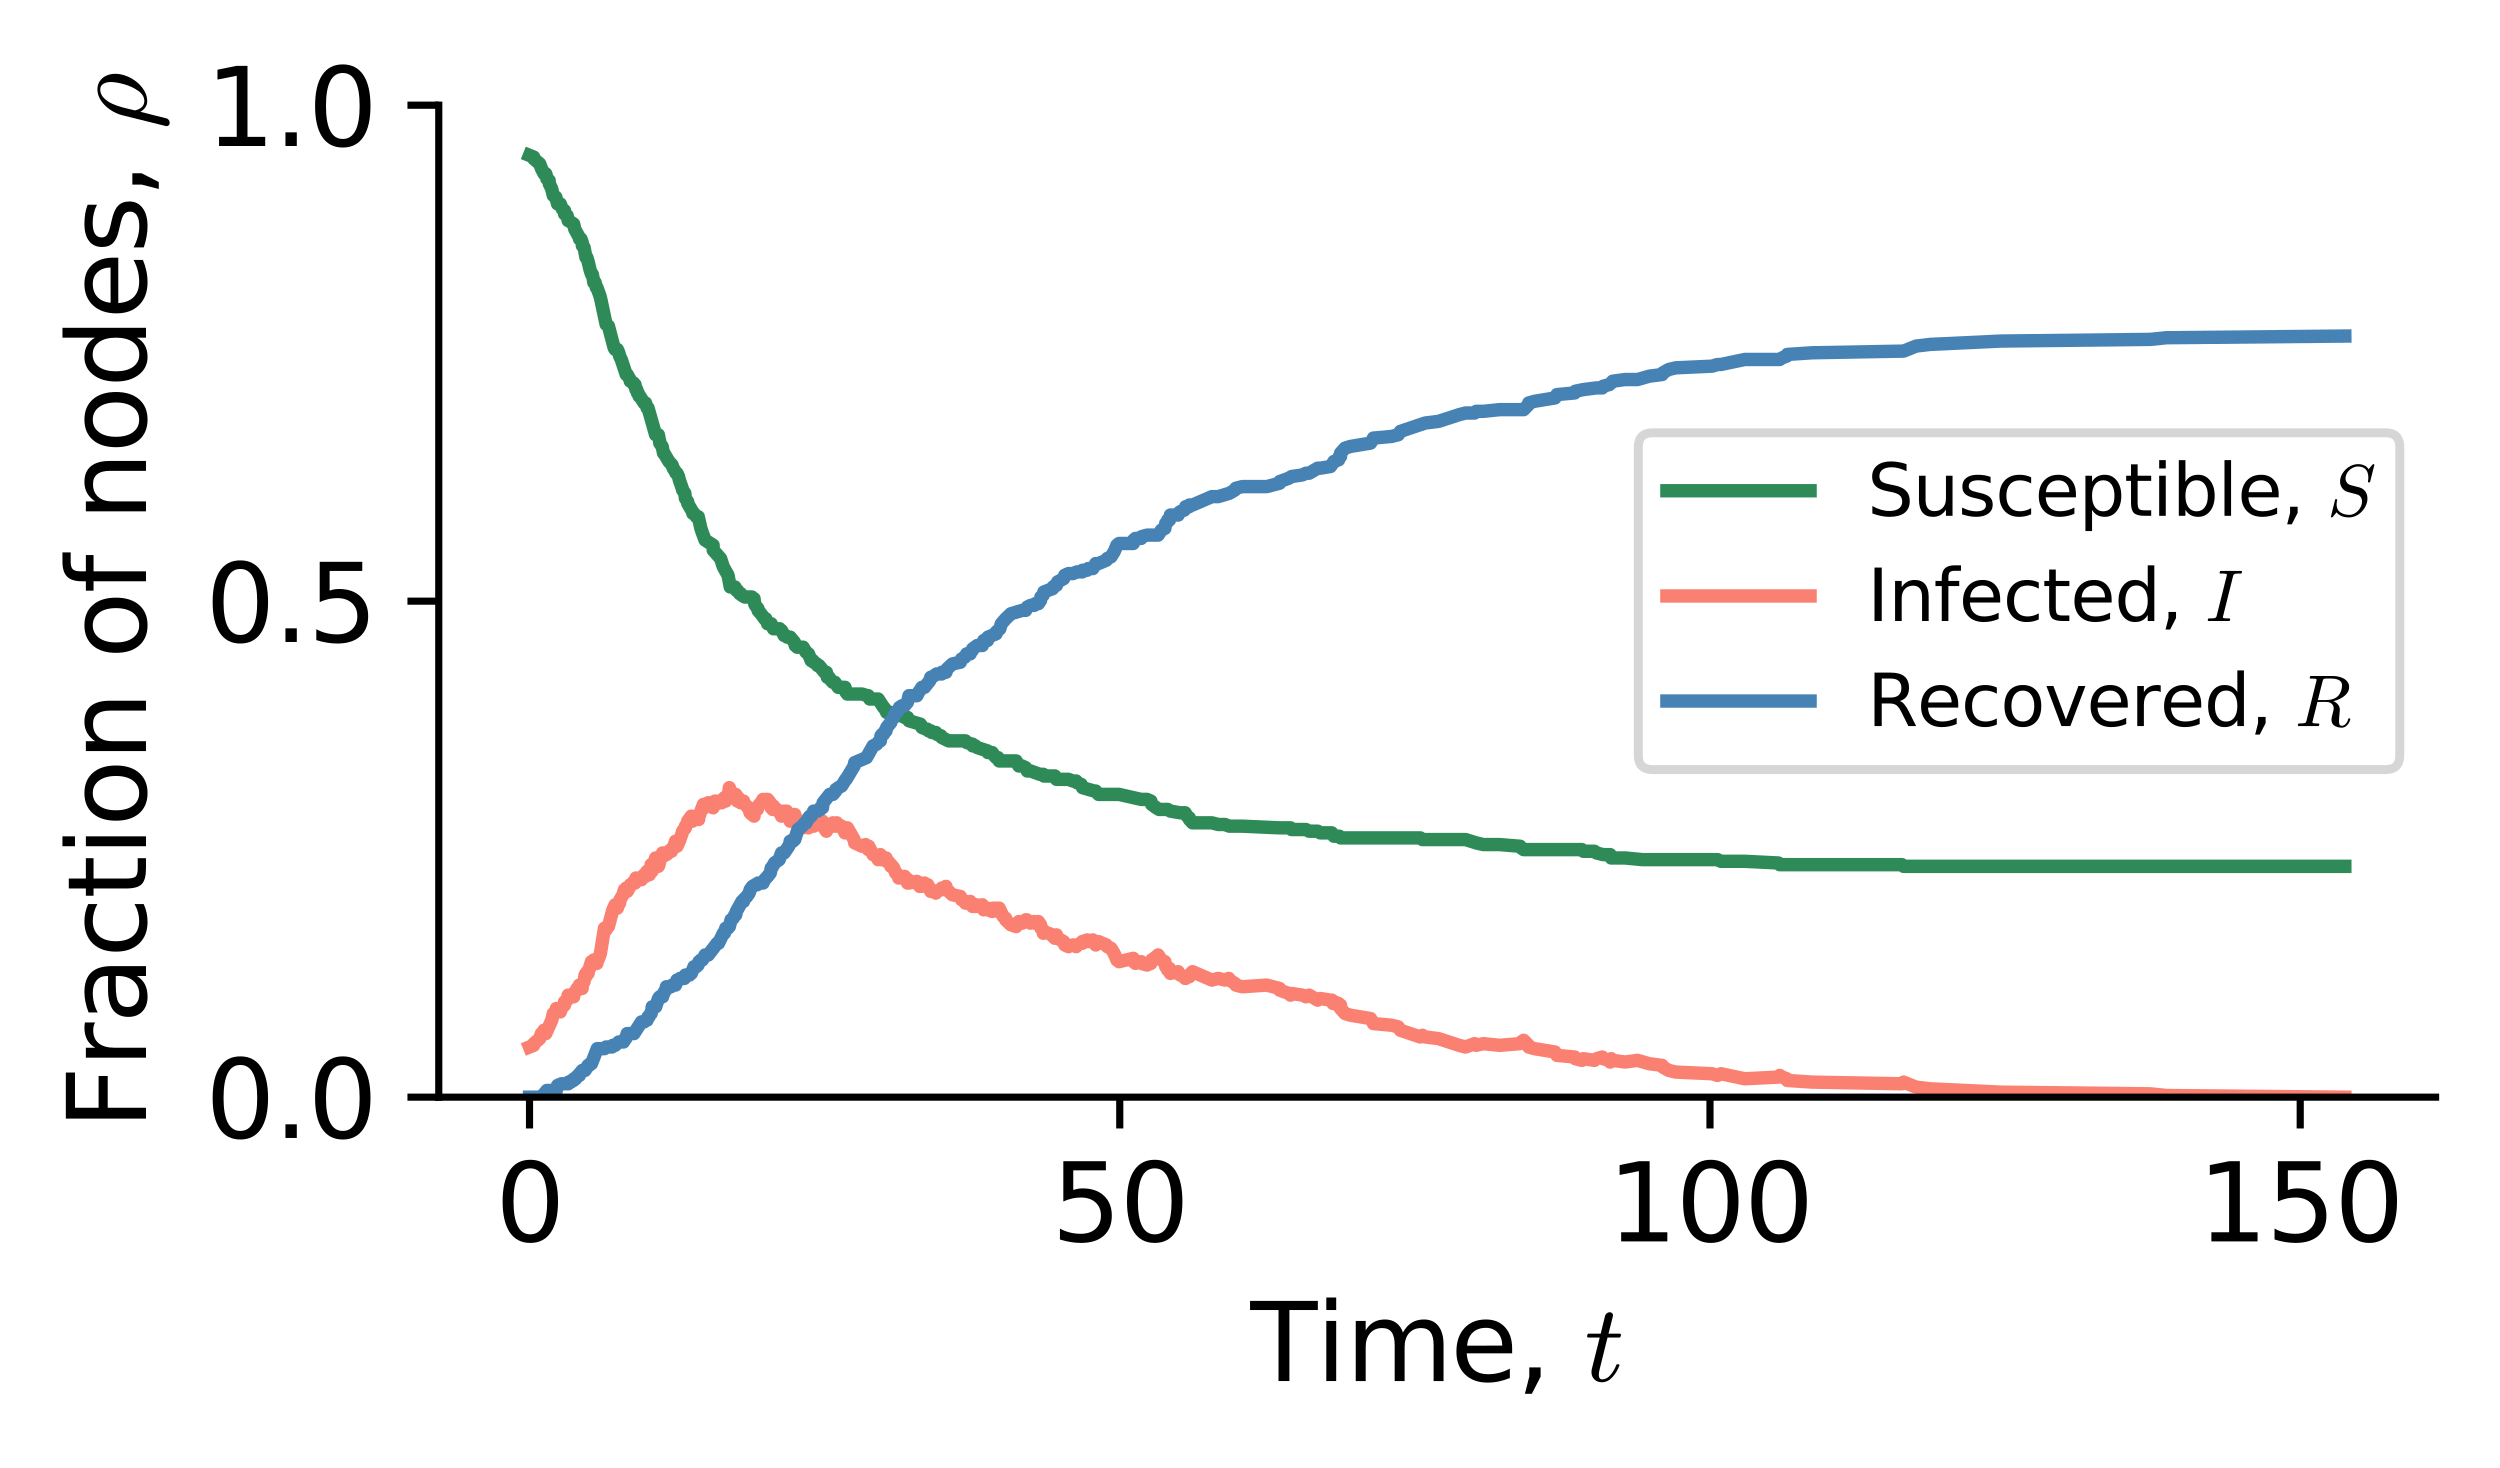 <?xml version="1.0" encoding="utf-8" standalone="no"?>
<!DOCTYPE svg PUBLIC "-//W3C//DTD SVG 1.1//EN"
  "http://www.w3.org/Graphics/SVG/1.1/DTD/svg11.dtd">
<svg xmlns:xlink="http://www.w3.org/1999/xlink" width="279.444pt" height="164.067pt" viewBox="0 0 279.444 164.067" xmlns="http://www.w3.org/2000/svg" version="1.1">
 <defs>
  <style type="text/css">*{stroke-linejoin: round; stroke-linecap: butt}</style>
 </defs>
 <g id="figure_1">
  <g id="patch_1">
   <path d="M 0 164.067 
L 279.444 164.067 
L 279.444 0 
L 0 0 
z
" style="fill: #ffffff"/>
  </g>
  <g id="axes_1">
   <g id="patch_2">
    <path d="M 49.044 122.639 
L 272.244 122.639 
L 272.244 11.759 
L 49.044 11.759 
z
" style="fill: #ffffff"/>
   </g>
   <g id="matplotlib.axis_1">
    <g id="xtick_1">
     <g id="line2d_1">
      <defs>
       <path id="m9917a25b75" d="M 0 0 
L 0 3.5 
" style="stroke: #000000; stroke-width: 0.8"/>
      </defs>
      <g>
       <use xlink:href="#m9917a25b75" x="59.189" y="122.639" style="stroke: #000000; stroke-width: 0.8"/>
      </g>
     </g>
     <g id="text_1">
      <!-- 0 -->
      <g transform="translate(55.372 138.757) scale(0.12 -0.12)">
       <defs>
        <path id="DejaVuSans-30" d="M 2034 4250 
Q 1547 4250 1301 3770 
Q 1056 3291 1056 2328 
Q 1056 1369 1301 889 
Q 1547 409 2034 409 
Q 2525 409 2770 889 
Q 3016 1369 3016 2328 
Q 3016 3291 2770 3770 
Q 2525 4250 2034 4250 
z
M 2034 4750 
Q 2819 4750 3233 4129 
Q 3647 3509 3647 2328 
Q 3647 1150 3233 529 
Q 2819 -91 2034 -91 
Q 1250 -91 836 529 
Q 422 1150 422 2328 
Q 422 3509 836 4129 
Q 1250 4750 2034 4750 
z
" transform="scale(0.016)"/>
       </defs>
       <use xlink:href="#DejaVuSans-30"/>
      </g>
     </g>
    </g>
    <g id="xtick_2">
     <g id="line2d_2">
      <g>
       <use xlink:href="#m9917a25b75" x="125.164" y="122.639" style="stroke: #000000; stroke-width: 0.8"/>
      </g>
     </g>
     <g id="text_2">
      <!-- 50 -->
      <g transform="translate(117.529 138.757) scale(0.12 -0.12)">
       <defs>
        <path id="DejaVuSans-35" d="M 691 4666 
L 3169 4666 
L 3169 4134 
L 1269 4134 
L 1269 2991 
Q 1406 3038 1543 3061 
Q 1681 3084 1819 3084 
Q 2600 3084 3056 2656 
Q 3513 2228 3513 1497 
Q 3513 744 3044 326 
Q 2575 -91 1722 -91 
Q 1428 -91 1123 -41 
Q 819 9 494 109 
L 494 744 
Q 775 591 1075 516 
Q 1375 441 1709 441 
Q 2250 441 2565 725 
Q 2881 1009 2881 1497 
Q 2881 1984 2565 2268 
Q 2250 2553 1709 2553 
Q 1456 2553 1204 2497 
Q 953 2441 691 2322 
L 691 4666 
z
" transform="scale(0.016)"/>
       </defs>
       <use xlink:href="#DejaVuSans-35"/>
       <use xlink:href="#DejaVuSans-30" transform="translate(63.623 0)"/>
      </g>
     </g>
    </g>
    <g id="xtick_3">
     <g id="line2d_3">
      <g>
       <use xlink:href="#m9917a25b75" x="191.138" y="122.639" style="stroke: #000000; stroke-width: 0.8"/>
      </g>
     </g>
     <g id="text_3">
      <!-- 100 -->
      <g transform="translate(179.686 138.757) scale(0.12 -0.12)">
       <defs>
        <path id="DejaVuSans-31" d="M 794 531 
L 1825 531 
L 1825 4091 
L 703 3866 
L 703 4441 
L 1819 4666 
L 2450 4666 
L 2450 531 
L 3481 531 
L 3481 0 
L 794 0 
L 794 531 
z
" transform="scale(0.016)"/>
       </defs>
       <use xlink:href="#DejaVuSans-31"/>
       <use xlink:href="#DejaVuSans-30" transform="translate(63.623 0)"/>
       <use xlink:href="#DejaVuSans-30" transform="translate(127.246 0)"/>
      </g>
     </g>
    </g>
    <g id="xtick_4">
     <g id="line2d_4">
      <g>
       <use xlink:href="#m9917a25b75" x="257.113" y="122.639" style="stroke: #000000; stroke-width: 0.8"/>
      </g>
     </g>
     <g id="text_4">
      <!-- 150 -->
      <g transform="translate(245.66 138.757) scale(0.12 -0.12)">
       <use xlink:href="#DejaVuSans-31"/>
       <use xlink:href="#DejaVuSans-35" transform="translate(63.623 0)"/>
       <use xlink:href="#DejaVuSans-30" transform="translate(127.246 0)"/>
      </g>
     </g>
    </g>
    <g id="text_5">
     <!-- Time, $t$ -->
     <g transform="translate(139.764 154.371) scale(0.12 -0.12)">
      <defs>
       <path id="DejaVuSans-54" d="M -19 4666 
L 3928 4666 
L 3928 4134 
L 2272 4134 
L 2272 0 
L 1638 0 
L 1638 4134 
L -19 4134 
L -19 4666 
z
" transform="scale(0.016)"/>
       <path id="DejaVuSans-69" d="M 603 3500 
L 1178 3500 
L 1178 0 
L 603 0 
L 603 3500 
z
M 603 4863 
L 1178 4863 
L 1178 4134 
L 603 4134 
L 603 4863 
z
" transform="scale(0.016)"/>
       <path id="DejaVuSans-6d" d="M 3328 2828 
Q 3544 3216 3844 3400 
Q 4144 3584 4550 3584 
Q 5097 3584 5394 3201 
Q 5691 2819 5691 2113 
L 5691 0 
L 5113 0 
L 5113 2094 
Q 5113 2597 4934 2840 
Q 4756 3084 4391 3084 
Q 3944 3084 3684 2787 
Q 3425 2491 3425 1978 
L 3425 0 
L 2847 0 
L 2847 2094 
Q 2847 2600 2669 2842 
Q 2491 3084 2119 3084 
Q 1678 3084 1418 2786 
Q 1159 2488 1159 1978 
L 1159 0 
L 581 0 
L 581 3500 
L 1159 3500 
L 1159 2956 
Q 1356 3278 1631 3431 
Q 1906 3584 2284 3584 
Q 2666 3584 2933 3390 
Q 3200 3197 3328 2828 
z
" transform="scale(0.016)"/>
       <path id="DejaVuSans-65" d="M 3597 1894 
L 3597 1613 
L 953 1613 
Q 991 1019 1311 708 
Q 1631 397 2203 397 
Q 2534 397 2845 478 
Q 3156 559 3463 722 
L 3463 178 
Q 3153 47 2828 -22 
Q 2503 -91 2169 -91 
Q 1331 -91 842 396 
Q 353 884 353 1716 
Q 353 2575 817 3079 
Q 1281 3584 2069 3584 
Q 2775 3584 3186 3129 
Q 3597 2675 3597 1894 
z
M 3022 2063 
Q 3016 2534 2758 2815 
Q 2500 3097 2075 3097 
Q 1594 3097 1305 2825 
Q 1016 2553 972 2059 
L 3022 2063 
z
" transform="scale(0.016)"/>
       <path id="DejaVuSans-2c" d="M 750 794 
L 1409 794 
L 1409 256 
L 897 -744 
L 494 -744 
L 750 256 
L 750 794 
z
" transform="scale(0.016)"/>
       <path id="DejaVuSans-20" transform="scale(0.016)"/>
       <path id="Cmmi10-74" d="M 397 519 
Q 397 613 416 697 
L 878 2534 
L 206 2534 
Q 141 2534 141 2619 
Q 166 2759 225 2759 
L 934 2759 
L 1191 3803 
Q 1216 3888 1291 3947 
Q 1366 4006 1459 4006 
Q 1541 4006 1595 3957 
Q 1650 3909 1650 3828 
Q 1650 3809 1648 3798 
Q 1647 3788 1644 3775 
L 1388 2759 
L 2047 2759 
Q 2113 2759 2113 2675 
Q 2109 2659 2100 2621 
Q 2091 2584 2075 2559 
Q 2059 2534 2028 2534 
L 1331 2534 
L 872 684 
Q 825 503 825 372 
Q 825 97 1013 97 
Q 1294 97 1511 361 
Q 1728 625 1844 941 
Q 1869 978 1894 978 
L 1972 978 
Q 1997 978 2012 961 
Q 2028 944 2028 922 
Q 2028 909 2022 903 
Q 1881 516 1612 222 
Q 1344 -72 997 -72 
Q 744 -72 570 93 
Q 397 259 397 519 
z
" transform="scale(0.016)"/>
      </defs>
      <use xlink:href="#DejaVuSans-54" transform="translate(0 0.016)"/>
      <use xlink:href="#DejaVuSans-69" transform="translate(61.084 0.016)"/>
      <use xlink:href="#DejaVuSans-6d" transform="translate(88.867 0.016)"/>
      <use xlink:href="#DejaVuSans-65" transform="translate(186.279 0.016)"/>
      <use xlink:href="#DejaVuSans-2c" transform="translate(247.803 0.016)"/>
      <use xlink:href="#DejaVuSans-20" transform="translate(279.59 0.016)"/>
      <use xlink:href="#Cmmi10-74" transform="translate(311.377 0.016)"/>
     </g>
    </g>
   </g>
   <g id="matplotlib.axis_2">
    <g id="ytick_1">
     <g id="line2d_5">
      <defs>
       <path id="m2ee1b9e8e3" d="M 0 0 
L -3.5 0 
" style="stroke: #000000; stroke-width: 0.8"/>
      </defs>
      <g>
       <use xlink:href="#m2ee1b9e8e3" x="49.044" y="122.639" style="stroke: #000000; stroke-width: 0.8"/>
      </g>
     </g>
     <g id="text_6">
      <!-- 0.0 -->
      <g transform="translate(22.96 127.198) scale(0.12 -0.12)">
       <defs>
        <path id="DejaVuSans-2e" d="M 684 794 
L 1344 794 
L 1344 0 
L 684 0 
L 684 794 
z
" transform="scale(0.016)"/>
       </defs>
       <use xlink:href="#DejaVuSans-30"/>
       <use xlink:href="#DejaVuSans-2e" transform="translate(63.623 0)"/>
       <use xlink:href="#DejaVuSans-30" transform="translate(95.41 0)"/>
      </g>
     </g>
    </g>
    <g id="ytick_2">
     <g id="line2d_6">
      <g>
       <use xlink:href="#m2ee1b9e8e3" x="49.044" y="67.199" style="stroke: #000000; stroke-width: 0.8"/>
      </g>
     </g>
     <g id="text_7">
      <!-- 0.5 -->
      <g transform="translate(22.96 71.758) scale(0.12 -0.12)">
       <use xlink:href="#DejaVuSans-30"/>
       <use xlink:href="#DejaVuSans-2e" transform="translate(63.623 0)"/>
       <use xlink:href="#DejaVuSans-35" transform="translate(95.41 0)"/>
      </g>
     </g>
    </g>
    <g id="ytick_3">
     <g id="line2d_7">
      <g>
       <use xlink:href="#m2ee1b9e8e3" x="49.044" y="11.759" style="stroke: #000000; stroke-width: 0.8"/>
      </g>
     </g>
     <g id="text_8">
      <!-- 1.0 -->
      <g transform="translate(22.96 16.318) scale(0.12 -0.12)">
       <use xlink:href="#DejaVuSans-31"/>
       <use xlink:href="#DejaVuSans-2e" transform="translate(63.623 0)"/>
       <use xlink:href="#DejaVuSans-30" transform="translate(95.41 0)"/>
      </g>
     </g>
    </g>
    <g id="text_9">
     <!-- Fraction of nodes, $\rho$ -->
     <g transform="translate(16.32 126.239) rotate(-90) scale(0.12 -0.12)">
      <defs>
       <path id="DejaVuSans-46" d="M 628 4666 
L 3309 4666 
L 3309 4134 
L 1259 4134 
L 1259 2759 
L 3109 2759 
L 3109 2228 
L 1259 2228 
L 1259 0 
L 628 0 
L 628 4666 
z
" transform="scale(0.016)"/>
       <path id="DejaVuSans-72" d="M 2631 2963 
Q 2534 3019 2420 3045 
Q 2306 3072 2169 3072 
Q 1681 3072 1420 2755 
Q 1159 2438 1159 1844 
L 1159 0 
L 581 0 
L 581 3500 
L 1159 3500 
L 1159 2956 
Q 1341 3275 1631 3429 
Q 1922 3584 2338 3584 
Q 2397 3584 2469 3576 
Q 2541 3569 2628 3553 
L 2631 2963 
z
" transform="scale(0.016)"/>
       <path id="DejaVuSans-61" d="M 2194 1759 
Q 1497 1759 1228 1600 
Q 959 1441 959 1056 
Q 959 750 1161 570 
Q 1363 391 1709 391 
Q 2188 391 2477 730 
Q 2766 1069 2766 1631 
L 2766 1759 
L 2194 1759 
z
M 3341 1997 
L 3341 0 
L 2766 0 
L 2766 531 
Q 2569 213 2275 61 
Q 1981 -91 1556 -91 
Q 1019 -91 701 211 
Q 384 513 384 1019 
Q 384 1609 779 1909 
Q 1175 2209 1959 2209 
L 2766 2209 
L 2766 2266 
Q 2766 2663 2505 2880 
Q 2244 3097 1772 3097 
Q 1472 3097 1187 3025 
Q 903 2953 641 2809 
L 641 3341 
Q 956 3463 1253 3523 
Q 1550 3584 1831 3584 
Q 2591 3584 2966 3190 
Q 3341 2797 3341 1997 
z
" transform="scale(0.016)"/>
       <path id="DejaVuSans-63" d="M 3122 3366 
L 3122 2828 
Q 2878 2963 2633 3030 
Q 2388 3097 2138 3097 
Q 1578 3097 1268 2742 
Q 959 2388 959 1747 
Q 959 1106 1268 751 
Q 1578 397 2138 397 
Q 2388 397 2633 464 
Q 2878 531 3122 666 
L 3122 134 
Q 2881 22 2623 -34 
Q 2366 -91 2075 -91 
Q 1284 -91 818 406 
Q 353 903 353 1747 
Q 353 2603 823 3093 
Q 1294 3584 2113 3584 
Q 2378 3584 2631 3529 
Q 2884 3475 3122 3366 
z
" transform="scale(0.016)"/>
       <path id="DejaVuSans-74" d="M 1172 4494 
L 1172 3500 
L 2356 3500 
L 2356 3053 
L 1172 3053 
L 1172 1153 
Q 1172 725 1289 603 
Q 1406 481 1766 481 
L 2356 481 
L 2356 0 
L 1766 0 
Q 1100 0 847 248 
Q 594 497 594 1153 
L 594 3053 
L 172 3053 
L 172 3500 
L 594 3500 
L 594 4494 
L 1172 4494 
z
" transform="scale(0.016)"/>
       <path id="DejaVuSans-6f" d="M 1959 3097 
Q 1497 3097 1228 2736 
Q 959 2375 959 1747 
Q 959 1119 1226 758 
Q 1494 397 1959 397 
Q 2419 397 2687 759 
Q 2956 1122 2956 1747 
Q 2956 2369 2687 2733 
Q 2419 3097 1959 3097 
z
M 1959 3584 
Q 2709 3584 3137 3096 
Q 3566 2609 3566 1747 
Q 3566 888 3137 398 
Q 2709 -91 1959 -91 
Q 1206 -91 779 398 
Q 353 888 353 1747 
Q 353 2609 779 3096 
Q 1206 3584 1959 3584 
z
" transform="scale(0.016)"/>
       <path id="DejaVuSans-6e" d="M 3513 2113 
L 3513 0 
L 2938 0 
L 2938 2094 
Q 2938 2591 2744 2837 
Q 2550 3084 2163 3084 
Q 1697 3084 1428 2787 
Q 1159 2491 1159 1978 
L 1159 0 
L 581 0 
L 581 3500 
L 1159 3500 
L 1159 2956 
Q 1366 3272 1645 3428 
Q 1925 3584 2291 3584 
Q 2894 3584 3203 3211 
Q 3513 2838 3513 2113 
z
" transform="scale(0.016)"/>
       <path id="DejaVuSans-66" d="M 2375 4863 
L 2375 4384 
L 1825 4384 
Q 1516 4384 1395 4259 
Q 1275 4134 1275 3809 
L 1275 3500 
L 2222 3500 
L 2222 3053 
L 1275 3053 
L 1275 0 
L 697 0 
L 697 3053 
L 147 3053 
L 147 3500 
L 697 3500 
L 697 3744 
Q 697 4328 969 4595 
Q 1241 4863 1831 4863 
L 2375 4863 
z
" transform="scale(0.016)"/>
       <path id="DejaVuSans-64" d="M 2906 2969 
L 2906 4863 
L 3481 4863 
L 3481 0 
L 2906 0 
L 2906 525 
Q 2725 213 2448 61 
Q 2172 -91 1784 -91 
Q 1150 -91 751 415 
Q 353 922 353 1747 
Q 353 2572 751 3078 
Q 1150 3584 1784 3584 
Q 2172 3584 2448 3432 
Q 2725 3281 2906 2969 
z
M 947 1747 
Q 947 1113 1208 752 
Q 1469 391 1925 391 
Q 2381 391 2643 752 
Q 2906 1113 2906 1747 
Q 2906 2381 2643 2742 
Q 2381 3103 1925 3103 
Q 1469 3103 1208 2742 
Q 947 2381 947 1747 
z
" transform="scale(0.016)"/>
       <path id="DejaVuSans-73" d="M 2834 3397 
L 2834 2853 
Q 2591 2978 2328 3040 
Q 2066 3103 1784 3103 
Q 1356 3103 1142 2972 
Q 928 2841 928 2578 
Q 928 2378 1081 2264 
Q 1234 2150 1697 2047 
L 1894 2003 
Q 2506 1872 2764 1633 
Q 3022 1394 3022 966 
Q 3022 478 2636 193 
Q 2250 -91 1575 -91 
Q 1294 -91 989 -36 
Q 684 19 347 128 
L 347 722 
Q 666 556 975 473 
Q 1284 391 1588 391 
Q 1994 391 2212 530 
Q 2431 669 2431 922 
Q 2431 1156 2273 1281 
Q 2116 1406 1581 1522 
L 1381 1569 
Q 847 1681 609 1914 
Q 372 2147 372 2553 
Q 372 3047 722 3315 
Q 1072 3584 1716 3584 
Q 2034 3584 2315 3537 
Q 2597 3491 2834 3397 
z
" transform="scale(0.016)"/>
       <path id="Cmmi10-bd" d="M 178 -1203 
Q 178 -1166 184 -1153 
L 819 1403 
Q 909 1747 1129 2076 
Q 1350 2406 1662 2617 
Q 1975 2828 2322 2828 
Q 2600 2828 2808 2683 
Q 3016 2538 3120 2302 
Q 3225 2066 3225 1784 
Q 3225 1475 3098 1144 
Q 2972 813 2748 538 
Q 2525 263 2234 95 
Q 1944 -72 1625 -72 
Q 1438 -72 1272 39 
Q 1106 150 1013 331 
L 634 -1178 
Q 616 -1269 541 -1325 
Q 466 -1381 372 -1381 
Q 294 -1381 236 -1332 
Q 178 -1284 178 -1203 
z
M 1638 97 
Q 1978 97 2229 445 
Q 2481 794 2614 1264 
Q 2747 1734 2747 2059 
Q 2747 2303 2640 2483 
Q 2534 2663 2309 2663 
Q 2031 2663 1818 2452 
Q 1606 2241 1478 1956 
Q 1350 1672 1269 1363 
L 1094 647 
Q 1134 416 1276 256 
Q 1419 97 1638 97 
z
" transform="scale(0.016)"/>
      </defs>
      <use xlink:href="#DejaVuSans-46" transform="translate(0 0.016)"/>
      <use xlink:href="#DejaVuSans-72" transform="translate(57.52 0.016)"/>
      <use xlink:href="#DejaVuSans-61" transform="translate(98.633 0.016)"/>
      <use xlink:href="#DejaVuSans-63" transform="translate(159.912 0.016)"/>
      <use xlink:href="#DejaVuSans-74" transform="translate(214.893 0.016)"/>
      <use xlink:href="#DejaVuSans-69" transform="translate(254.102 0.016)"/>
      <use xlink:href="#DejaVuSans-6f" transform="translate(281.885 0.016)"/>
      <use xlink:href="#DejaVuSans-6e" transform="translate(343.066 0.016)"/>
      <use xlink:href="#DejaVuSans-20" transform="translate(406.445 0.016)"/>
      <use xlink:href="#DejaVuSans-6f" transform="translate(438.232 0.016)"/>
      <use xlink:href="#DejaVuSans-66" transform="translate(499.414 0.016)"/>
      <use xlink:href="#DejaVuSans-20" transform="translate(534.619 0.016)"/>
      <use xlink:href="#DejaVuSans-6e" transform="translate(566.406 0.016)"/>
      <use xlink:href="#DejaVuSans-6f" transform="translate(629.785 0.016)"/>
      <use xlink:href="#DejaVuSans-64" transform="translate(690.967 0.016)"/>
      <use xlink:href="#DejaVuSans-65" transform="translate(754.443 0.016)"/>
      <use xlink:href="#DejaVuSans-73" transform="translate(815.967 0.016)"/>
      <use xlink:href="#DejaVuSans-2c" transform="translate(868.066 0.016)"/>
      <use xlink:href="#DejaVuSans-20" transform="translate(899.854 0.016)"/>
      <use xlink:href="#Cmmi10-bd" transform="translate(931.641 0.016)"/>
     </g>
    </g>
   </g>
   <g id="line2d_8">
    <path d="M 59.189 17.369 
L 59.652 17.555 
L 59.665 17.742 
L 60.322 18.303 
L 60.533 18.864 
L 60.824 19.425 
L 61.002 19.425 
L 61.109 19.799 
L 61.128 19.986 
L 61.38 20.173 
L 61.402 20.547 
L 61.67 21.108 
L 61.848 21.856 
L 62.131 22.043 
L 62.323 22.791 
L 62.629 22.791 
L 62.845 23.352 
L 63.099 23.539 
L 63.105 23.913 
L 63.394 24.1 
L 63.511 24.661 
L 63.549 24.661 
L 64.121 25.035 
L 64.236 25.596 
L 64.746 26.531 
L 64.783 26.718 
L 64.939 26.718 
L 65.082 27.092 
L 65.096 27.466 
L 65.283 27.652 
L 65.499 28.774 
L 65.593 28.774 
L 65.763 29.335 
L 65.934 30.083 
L 66.111 30.644 
L 66.198 30.644 
L 66.319 31.205 
L 66.373 31.579 
L 66.522 31.579 
L 66.656 32.14 
L 66.719 32.14 
L 66.994 32.888 
L 67.115 33.262 
L 67.75 36.254 
L 68.005 36.441 
L 68.644 38.871 
L 68.76 39.058 
L 69.003 39.058 
L 69.167 39.432 
L 69.263 39.806 
L 69.442 40.18 
L 69.999 41.863 
L 70.103 41.863 
L 70.422 42.424 
L 70.454 42.611 
L 70.806 42.798 
L 70.859 42.985 
L 70.974 42.985 
L 71.085 43.546 
L 71.171 43.546 
L 71.254 43.92 
L 71.327 43.92 
L 71.442 44.294 
L 71.522 44.294 
L 71.994 45.042 
L 72.154 45.042 
L 72.336 45.603 
L 72.435 45.603 
L 73.282 48.594 
L 73.587 48.594 
L 73.661 48.968 
L 73.74 49.342 
L 73.748 49.529 
L 74.012 49.903 
L 74.169 50.651 
L 74.215 50.651 
L 74.767 51.586 
L 75.116 51.96 
L 75.247 52.334 
L 75.485 52.708 
L 75.577 52.895 
L 75.669 52.895 
L 75.845 53.269 
L 75.932 53.643 
L 76.257 54.578 
L 76.297 54.765 
L 76.549 55.139 
L 76.613 55.7 
L 76.864 56.074 
L 76.865 56.261 
L 77.407 57.196 
L 77.441 57.383 
L 77.579 57.383 
L 77.828 57.756 
L 78.047 57.756 
L 78.341 59.065 
L 78.535 59.626 
L 78.814 60.374 
L 79.706 60.935 
L 79.722 61.496 
L 80.546 62.431 
L 80.851 63.366 
L 81.377 64.301 
L 81.626 65.61 
L 82.144 65.61 
L 82.304 65.984 
L 82.427 65.984 
L 82.673 66.358 
L 82.806 66.358 
L 82.93 66.545 
L 83.244 66.732 
L 84.047 66.732 
L 84.115 66.919 
L 84.285 66.919 
L 84.349 67.48 
L 84.435 67.667 
L 84.726 68.04 
L 84.733 68.227 
L 85.054 68.601 
L 85.461 69.162 
L 85.6 69.162 
L 85.806 69.723 
L 86.208 69.723 
L 86.462 70.284 
L 87.148 70.284 
L 87.284 70.471 
L 87.356 70.471 
L 87.647 71.032 
L 87.81 71.032 
L 87.984 71.219 
L 88.322 71.219 
L 88.798 71.78 
L 88.893 72.154 
L 88.998 72.154 
L 89.102 72.341 
L 89.767 72.341 
L 90.101 72.902 
L 90.159 72.902 
L 90.32 73.089 
L 90.372 73.089 
L 90.666 73.837 
L 90.865 73.837 
L 90.945 74.024 
L 91.303 74.211 
L 91.395 74.398 
L 91.554 74.398 
L 92.167 75.146 
L 92.372 75.146 
L 92.481 75.707 
L 92.662 75.707 
L 92.916 76.081 
L 93.094 76.268 
L 93.322 76.268 
L 93.7 76.829 
L 94.452 76.829 
L 94.549 77.203 
L 94.575 77.39 
L 94.701 77.39 
L 94.715 77.577 
L 96.346 77.577 
L 96.966 77.764 
L 97.053 77.764 
L 97.229 78.137 
L 98.158 78.137 
L 98.764 79.072 
L 98.799 79.072 
L 98.935 79.259 
L 99.113 79.633 
L 99.579 79.633 
L 99.598 79.82 
L 100.464 79.82 
L 100.544 80.007 
L 100.832 80.007 
L 101.112 80.194 
L 101.444 80.194 
L 101.604 80.568 
L 102.877 80.942 
L 103.005 81.129 
L 103.054 81.316 
L 103.5 81.503 
L 103.646 81.503 
L 103.799 81.69 
L 104.035 81.69 
L 104.155 81.877 
L 104.606 81.877 
L 104.694 82.064 
L 105.185 82.251 
L 105.269 82.438 
L 106.037 82.812 
L 107.916 82.812 
L 108.053 82.999 
L 108.678 83.186 
L 108.717 83.186 
L 108.722 83.373 
L 109.026 83.373 
L 109.23 83.56 
L 110.382 83.934 
L 110.431 84.121 
L 110.9 84.121 
L 111.167 84.495 
L 111.342 84.682 
L 111.553 84.682 
L 111.684 85.056 
L 113.583 85.056 
L 113.885 85.617 
L 114.245 85.617 
L 114.637 85.804 
L 114.749 85.991 
L 114.828 86.178 
L 115.197 86.178 
L 116.232 86.552 
L 116.623 86.552 
L 116.68 86.739 
L 117.91 86.739 
L 118.093 87.113 
L 119.43 87.113 
L 119.931 87.3 
L 120.292 87.3 
L 120.373 87.487 
L 120.846 87.674 
L 121.006 88.047 
L 122.32 88.421 
L 122.478 88.421 
L 122.792 88.795 
L 125.084 88.795 
L 127.568 89.356 
L 128.216 89.356 
L 128.644 89.543 
L 128.734 89.917 
L 129.252 90.291 
L 129.562 90.478 
L 130.525 90.478 
L 130.823 90.665 
L 131.916 90.852 
L 132.469 90.852 
L 132.685 91.226 
L 132.937 91.413 
L 132.949 91.6 
L 133.296 91.974 
L 135.465 91.974 
L 136.166 92.161 
L 136.911 92.161 
L 137.415 92.348 
L 138.857 92.348 
L 143.039 92.535 
L 144.255 92.535 
L 144.359 92.722 
L 145.972 92.722 
L 146.328 92.909 
L 147.29 92.909 
L 147.574 93.096 
L 148.862 93.096 
L 148.986 93.283 
L 148.999 93.283 
L 149.102 93.47 
L 149.707 93.47 
L 149.844 93.657 
L 158.754 93.657 
L 158.993 93.844 
L 163.819 93.844 
L 165.01 94.218 
L 165.806 94.405 
L 167.612 94.405 
L 169.915 94.592 
L 170.037 94.779 
L 170.307 94.966 
L 176.819 94.966 
L 176.981 95.153 
L 178.219 95.153 
L 178.457 95.34 
L 179.189 95.527 
L 179.977 95.527 
L 180.095 95.901 
L 181.647 95.901 
L 183.581 96.088 
L 191.978 96.088 
L 192.356 96.275 
L 195.03 96.275 
L 198.779 96.462 
L 198.931 96.649 
L 212.587 96.649 
L 212.774 96.836 
L 262.098 96.836 
L 262.098 96.836 
" clip-path="url(#p42bc3eea14)" style="fill: none; stroke: #2e8b57; stroke-width: 1.5; stroke-linecap: square"/>
   </g>
   <g id="line2d_9">
    <path d="M 59.189 117.03 
L 59.652 116.843 
L 59.665 116.656 
L 60.322 116.095 
L 60.51 115.534 
L 60.533 115.721 
L 60.604 115.534 
L 60.791 115.347 
L 60.802 115.16 
L 60.824 115.347 
L 61.002 115.534 
L 61.67 114.038 
L 61.848 113.29 
L 62.131 113.103 
L 62.186 112.729 
L 62.202 112.916 
L 62.311 113.103 
L 62.323 112.916 
L 62.629 113.103 
L 62.845 112.542 
L 63.099 112.355 
L 63.105 111.981 
L 63.394 111.794 
L 63.511 111.233 
L 63.549 111.42 
L 63.807 111.233 
L 63.916 111.42 
L 64.117 111.233 
L 64.121 111.42 
L 64.167 111.046 
L 64.414 110.672 
L 64.51 110.485 
L 64.567 110.672 
L 64.604 110.485 
L 64.761 110.111 
L 64.783 110.298 
L 64.939 110.485 
L 65.043 110.298 
L 65.071 110.485 
L 65.096 109.924 
L 65.283 109.737 
L 65.391 108.989 
L 65.473 109.176 
L 65.473 108.989 
L 65.499 108.802 
L 65.593 108.989 
L 65.613 108.802 
L 65.644 108.615 
L 65.734 108.802 
L 65.763 108.615 
L 66.111 107.494 
L 66.175 107.681 
L 66.198 107.868 
L 66.26 107.681 
L 66.357 107.307 
L 66.373 107.494 
L 66.522 107.681 
L 66.642 107.307 
L 66.719 107.681 
L 66.763 107.494 
L 66.994 106.933 
L 67.115 106.559 
L 67.566 103.754 
L 67.732 103.941 
L 67.75 103.754 
L 68.005 103.567 
L 68.502 101.697 
L 68.76 101.136 
L 69.003 101.51 
L 69.036 101.323 
L 69.259 100.949 
L 69.302 100.575 
L 69.63 100.014 
L 69.801 99.453 
L 69.806 99.64 
L 69.861 99.453 
L 69.999 99.266 
L 70.103 99.64 
L 70.422 99.079 
L 70.454 98.892 
L 70.806 98.705 
L 70.859 98.518 
L 70.974 98.705 
L 70.976 98.518 
L 71.085 98.144 
L 71.243 98.331 
L 71.338 98.144 
L 71.37 98.331 
L 71.442 98.144 
L 71.522 98.331 
L 71.625 98.144 
L 71.698 98.331 
L 71.994 97.771 
L 72.154 97.958 
L 72.321 97.397 
L 72.336 97.584 
L 72.435 97.771 
L 72.533 97.397 
L 72.573 97.584 
L 72.588 97.771 
L 72.669 97.584 
L 72.782 96.649 
L 72.86 97.023 
L 72.873 97.397 
L 72.903 97.21 
L 73.091 96.462 
L 73.282 95.901 
L 73.587 96.836 
L 73.661 96.649 
L 73.74 96.275 
L 73.748 96.088 
L 74.012 95.714 
L 74.058 95.34 
L 74.061 95.527 
L 74.145 95.714 
L 74.162 95.527 
L 74.169 95.34 
L 74.215 95.527 
L 74.318 95.34 
L 74.464 95.527 
L 74.486 95.34 
L 74.487 95.527 
L 74.722 95.34 
L 74.767 95.153 
L 74.996 94.966 
L 75.055 95.153 
L 75.388 94.405 
L 75.507 94.031 
L 75.551 94.218 
L 75.669 94.592 
L 75.845 94.218 
L 75.887 93.844 
L 75.932 94.031 
L 76.257 93.096 
L 76.297 92.909 
L 76.613 92.535 
L 76.613 92.348 
L 76.864 91.974 
L 76.865 91.787 
L 77.276 91.226 
L 77.404 91.787 
L 77.441 91.413 
L 77.579 91.6 
L 77.828 91.226 
L 78.028 91.413 
L 78.089 91.6 
L 78.097 91.413 
L 78.341 90.665 
L 78.626 89.917 
L 78.686 90.104 
L 78.732 90.291 
L 78.792 90.104 
L 78.814 89.917 
L 79.166 89.73 
L 79.291 89.917 
L 79.404 89.73 
L 79.633 90.104 
L 79.706 90.291 
L 79.722 89.73 
L 79.915 89.543 
L 80.005 89.917 
L 80.311 89.543 
L 80.399 89.73 
L 80.529 89.543 
L 80.546 89.73 
L 80.594 89.543 
L 80.662 89.73 
L 80.969 89.169 
L 81.071 89.356 
L 81.121 89.543 
L 81.42 88.795 
L 81.524 88.047 
L 81.714 88.608 
L 81.956 88.795 
L 82.144 89.169 
L 82.24 88.795 
L 82.24 88.982 
L 82.427 89.543 
L 82.537 89.169 
L 82.786 89.543 
L 82.806 89.73 
L 82.874 89.543 
L 82.93 89.73 
L 83.109 89.543 
L 83.111 89.73 
L 83.48 90.104 
L 83.74 90.478 
L 83.846 90.852 
L 84.047 91.039 
L 84.094 90.852 
L 84.115 91.039 
L 84.285 91.226 
L 84.349 90.665 
L 84.435 90.478 
L 84.648 90.291 
L 84.653 90.478 
L 84.733 90.104 
L 85.054 89.73 
L 85.287 89.356 
L 85.353 89.73 
L 85.461 89.543 
L 85.6 89.73 
L 85.648 89.356 
L 85.744 89.543 
L 85.806 89.356 
L 86.099 89.73 
L 86.208 90.291 
L 86.264 90.104 
L 86.375 90.478 
L 86.4 90.291 
L 86.462 90.104 
L 86.575 90.291 
L 87.095 90.665 
L 87.148 90.852 
L 87.207 90.665 
L 87.356 91.226 
L 87.427 91.039 
L 87.464 90.852 
L 87.647 90.665 
L 87.81 90.852 
L 87.931 90.665 
L 88.154 91.226 
L 88.307 91.6 
L 88.322 91.787 
L 88.807 91.226 
L 88.833 91.039 
L 88.893 91.226 
L 89.179 91.974 
L 89.67 92.348 
L 89.767 92.535 
L 89.853 92.161 
L 89.976 92.348 
L 90.101 92.161 
L 90.159 92.348 
L 90.222 92.161 
L 90.372 92.535 
L 90.439 92.348 
L 90.532 92.161 
L 90.666 91.974 
L 90.945 92.348 
L 91.303 92.161 
L 91.395 91.974 
L 91.554 92.161 
L 91.708 91.974 
L 91.709 92.161 
L 91.938 91.787 
L 91.947 91.974 
L 92.004 92.348 
L 92.372 92.909 
L 92.379 92.722 
L 92.481 92.348 
L 92.662 92.535 
L 92.916 92.161 
L 93.094 91.974 
L 93.415 92.348 
L 93.532 91.974 
L 93.7 92.161 
L 94.07 92.348 
L 94.452 93.096 
L 94.549 92.722 
L 94.575 92.535 
L 94.701 92.722 
L 94.715 92.535 
L 95.469 93.844 
L 95.538 94.218 
L 96.346 94.592 
L 96.738 94.405 
L 97.053 94.966 
L 97.102 94.592 
L 97.493 95.34 
L 97.591 95.527 
L 97.978 95.714 
L 98.158 96.088 
L 98.406 95.527 
L 98.408 95.714 
L 98.469 96.088 
L 98.569 95.901 
L 98.614 96.088 
L 98.764 95.901 
L 98.799 96.088 
L 98.859 95.901 
L 98.935 96.088 
L 99.037 95.901 
L 99.039 96.088 
L 99.078 96.275 
L 99.113 96.088 
L 99.574 96.649 
L 99.579 96.836 
L 99.598 96.649 
L 99.904 97.023 
L 100.117 97.584 
L 100.372 97.771 
L 100.464 98.144 
L 100.544 97.958 
L 100.832 98.144 
L 101.112 97.958 
L 101.422 98.331 
L 101.444 98.705 
L 101.519 98.331 
L 101.604 98.705 
L 102.485 98.518 
L 102.677 98.892 
L 102.806 99.079 
L 102.909 98.705 
L 102.969 98.892 
L 103.005 99.079 
L 103.054 98.892 
L 103.337 98.705 
L 103.646 99.079 
L 103.701 98.892 
L 104.035 99.64 
L 104.155 99.453 
L 104.606 99.827 
L 104.694 99.64 
L 105.185 99.453 
L 105.261 99.266 
L 105.269 99.453 
L 105.734 99.079 
L 105.755 99.266 
L 106.037 99.64 
L 106.459 100.014 
L 107.343 100.201 
L 107.489 100.575 
L 107.831 100.762 
L 107.916 100.949 
L 108.015 100.762 
L 108.053 100.949 
L 108.445 100.762 
L 108.451 100.949 
L 108.678 101.136 
L 108.717 101.323 
L 108.722 101.136 
L 109.026 101.323 
L 109.163 101.136 
L 109.23 101.323 
L 109.798 101.136 
L 109.926 101.51 
L 109.959 101.697 
L 110.377 101.51 
L 110.431 101.697 
L 110.9 101.884 
L 111.024 101.51 
L 111.167 101.697 
L 111.337 101.51 
L 111.342 101.697 
L 111.553 101.884 
L 111.684 101.51 
L 112.13 102.445 
L 112.398 102.632 
L 112.415 102.819 
L 113 103.38 
L 113.583 103.567 
L 113.885 103.006 
L 114.245 103.193 
L 114.637 103.006 
L 114.645 102.819 
L 114.749 103.006 
L 114.78 102.819 
L 114.828 103.006 
L 115.197 103.193 
L 115.595 103.006 
L 115.707 103.193 
L 116.059 103.006 
L 116.311 103.38 
L 116.351 103.754 
L 116.591 103.941 
L 116.623 104.315 
L 116.68 104.128 
L 117.663 104.502 
L 117.709 104.689 
L 117.91 104.876 
L 118.093 104.502 
L 118.212 104.876 
L 118.894 105.25 
L 119.015 105.624 
L 119.43 105.811 
L 119.931 105.624 
L 120.292 105.811 
L 120.373 105.624 
L 120.846 105.437 
L 120.968 105.25 
L 120.984 105.437 
L 121.006 105.25 
L 121.514 105.063 
L 121.631 105.25 
L 122.151 105.063 
L 122.382 105.437 
L 122.478 105.624 
L 122.792 105.25 
L 123.666 105.624 
L 123.762 105.811 
L 124.182 105.998 
L 124.529 106.559 
L 124.694 106.933 
L 124.847 107.307 
L 125.084 107.494 
L 126.67 107.12 
L 126.709 107.494 
L 126.911 107.681 
L 127.546 107.494 
L 127.568 107.681 
L 128.216 107.868 
L 128.644 107.681 
L 128.734 107.307 
L 129.252 106.933 
L 129.451 106.746 
L 129.82 107.307 
L 130.202 107.494 
L 130.302 108.055 
L 130.514 108.241 
L 130.525 108.428 
L 130.715 108.241 
L 130.823 108.802 
L 131.693 108.615 
L 131.696 108.802 
L 131.916 108.989 
L 132.383 109.176 
L 132.469 109.363 
L 132.531 109.176 
L 132.536 109.363 
L 132.926 108.989 
L 132.937 109.176 
L 132.949 108.989 
L 133.296 108.615 
L 135.465 109.55 
L 136.166 109.363 
L 136.911 109.55 
L 137.349 109.363 
L 137.415 109.55 
L 138.042 109.924 
L 138.139 110.111 
L 138.857 110.298 
L 141.586 110.111 
L 143.022 110.485 
L 143.039 110.672 
L 144.056 111.046 
L 144.255 111.233 
L 144.359 111.046 
L 145.593 111.233 
L 145.972 111.42 
L 146.328 111.233 
L 147.29 111.794 
L 147.574 111.607 
L 148.715 111.794 
L 148.862 111.981 
L 148.876 111.794 
L 148.999 112.168 
L 149.102 111.981 
L 149.628 112.168 
L 149.707 112.542 
L 149.844 112.355 
L 149.844 112.542 
L 149.844 112.729 
L 150.345 113.29 
L 150.945 113.477 
L 153.193 113.851 
L 153.431 114.225 
L 153.517 114.412 
L 155.562 114.599 
L 156.292 114.786 
L 156.533 115.16 
L 158.754 115.908 
L 158.993 115.721 
L 159.297 115.908 
L 160.799 116.095 
L 163.097 116.843 
L 163.819 117.03 
L 164.831 116.656 
L 165.01 116.843 
L 165.806 116.656 
L 167.612 116.843 
L 169.915 116.656 
L 170.037 116.469 
L 170.307 116.282 
L 170.86 116.843 
L 170.873 117.03 
L 171.529 117.217 
L 173.81 117.591 
L 174.033 117.965 
L 176.022 118.152 
L 176.08 118.338 
L 176.819 118.525 
L 176.981 118.338 
L 178.219 118.525 
L 178.457 118.338 
L 179.097 118.152 
L 179.189 118.338 
L 179.89 118.525 
L 179.977 118.712 
L 179.993 118.525 
L 180.095 118.338 
L 180.268 118.525 
L 181.647 118.712 
L 183.043 118.525 
L 184.345 118.899 
L 185.794 119.086 
L 185.863 119.273 
L 186.529 119.647 
L 187.313 119.834 
L 191.383 120.021 
L 191.978 120.208 
L 192.356 120.021 
L 195.03 120.582 
L 198.779 120.395 
L 198.931 120.208 
L 199.211 120.395 
L 199.721 120.582 
L 199.775 120.769 
L 202.56 120.956 
L 212.587 121.143 
L 212.774 120.956 
L 214.171 121.517 
L 215.733 121.704 
L 223.666 122.078 
L 240.352 122.265 
L 242.177 122.452 
L 262.098 122.639 
L 262.098 122.639 
" clip-path="url(#p42bc3eea14)" style="fill: none; stroke: #fa8072; stroke-width: 1.5; stroke-linecap: square"/>
   </g>
   <g id="line2d_10">
    <path d="M 59.189 122.639 
L 60.51 122.639 
L 60.604 122.452 
L 60.802 122.452 
L 60.824 122.265 
L 61.128 121.891 
L 62.186 121.891 
L 62.323 121.33 
L 62.754 121.143 
L 63.511 121.143 
L 63.549 120.956 
L 63.807 120.956 
L 63.916 120.769 
L 64.117 120.769 
L 64.167 120.582 
L 64.349 120.582 
L 64.414 120.395 
L 64.51 120.395 
L 64.604 120.208 
L 64.761 120.208 
L 64.783 120.021 
L 65.096 119.647 
L 65.391 119.647 
L 65.734 119.086 
L 65.866 119.086 
L 65.966 118.899 
L 66.111 118.899 
L 66.763 117.217 
L 67.566 117.217 
L 67.75 117.03 
L 68.402 117.03 
L 68.502 116.843 
L 68.76 116.843 
L 69.167 116.469 
L 69.688 116.469 
L 69.801 116.282 
L 69.861 116.095 
L 69.944 116.095 
L 70.103 115.534 
L 70.859 115.534 
L 71.698 114.225 
L 71.994 114.225 
L 72.206 114.038 
L 72.321 114.038 
L 72.435 113.664 
L 72.533 113.664 
L 72.711 113.29 
L 72.782 113.29 
L 72.86 112.916 
L 72.903 112.542 
L 73.282 112.542 
L 73.602 111.607 
L 73.748 111.42 
L 74.058 111.42 
L 74.169 111.046 
L 74.375 110.672 
L 74.419 110.672 
L 74.487 110.298 
L 74.996 110.298 
L 75.138 110.111 
L 75.507 110.111 
L 75.669 109.55 
L 75.887 109.55 
L 76.018 109.363 
L 76.498 109.363 
L 76.613 108.989 
L 77.061 108.989 
L 77.13 108.802 
L 77.276 108.802 
L 77.579 108.055 
L 77.828 108.055 
L 78.028 107.868 
L 78.131 107.494 
L 78.232 107.494 
L 78.341 107.307 
L 78.503 107.307 
L 78.626 107.12 
L 78.814 106.746 
L 79.166 106.746 
L 80.162 105.437 
L 80.311 105.437 
L 80.851 104.315 
L 80.969 104.315 
L 81.121 103.754 
L 81.366 103.754 
L 81.479 103.567 
L 81.524 103.567 
L 81.714 102.819 
L 81.956 102.632 
L 82.144 102.258 
L 82.24 102.258 
L 82.304 101.884 
L 82.93 100.762 
L 83.109 100.762 
L 83.111 100.575 
L 83.48 100.201 
L 83.74 99.827 
L 83.846 99.453 
L 84.115 99.079 
L 84.435 98.892 
L 84.648 98.892 
L 84.733 98.705 
L 85.287 98.705 
L 85.461 98.331 
L 85.806 97.958 
L 86.099 97.584 
L 86.208 97.023 
L 86.264 97.023 
L 86.575 96.462 
L 87.095 96.088 
L 87.356 95.34 
L 87.647 95.34 
L 88.154 94.592 
L 88.307 94.218 
L 88.322 94.031 
L 88.635 94.031 
L 88.641 93.844 
L 88.833 93.844 
L 89.179 92.722 
L 89.67 92.348 
L 89.976 91.974 
L 90.101 91.974 
L 90.372 91.413 
L 90.453 91.413 
L 90.532 91.226 
L 90.666 91.226 
L 90.884 90.852 
L 90.945 90.665 
L 91.395 90.665 
L 91.554 90.478 
L 91.708 90.478 
L 91.709 90.291 
L 91.938 90.291 
L 92.004 89.73 
L 92.745 88.795 
L 93.094 88.795 
L 93.412 88.421 
L 93.433 88.234 
L 93.532 88.234 
L 93.7 88.047 
L 94.07 87.861 
L 94.534 87.113 
L 94.575 87.113 
L 95.469 85.617 
L 95.538 85.243 
L 96.851 84.682 
L 97.591 83.373 
L 97.978 83.186 
L 98.303 82.812 
L 98.406 82.812 
L 98.469 82.251 
L 98.569 82.251 
L 98.614 82.064 
L 98.764 82.064 
L 98.935 81.69 
L 99.037 81.69 
L 99.113 81.316 
L 99.574 80.755 
L 99.598 80.568 
L 99.904 80.194 
L 100.117 79.633 
L 100.372 79.446 
L 100.544 79.072 
L 100.832 78.885 
L 101.112 78.885 
L 101.422 78.511 
L 101.519 78.137 
L 101.604 77.764 
L 102.485 77.764 
L 102.677 77.39 
L 103.054 76.829 
L 103.337 76.829 
L 103.928 76.081 
L 104.035 75.707 
L 104.155 75.707 
L 104.694 75.333 
L 105.261 75.333 
L 105.269 75.146 
L 105.734 75.146 
L 105.861 74.772 
L 106.459 74.211 
L 107.343 74.024 
L 107.489 73.65 
L 107.831 73.463 
L 108.053 73.089 
L 108.445 73.089 
L 108.451 72.902 
L 108.678 72.715 
L 108.722 72.528 
L 109.23 72.154 
L 109.798 72.154 
L 109.926 71.78 
L 109.959 71.593 
L 110.377 71.593 
L 110.431 71.219 
L 111.337 70.845 
L 111.342 70.658 
L 111.759 70.284 
L 111.922 69.723 
L 112.415 69.162 
L 113 68.601 
L 114.245 68.227 
L 114.645 68.227 
L 114.828 67.853 
L 115.197 67.667 
L 115.595 67.667 
L 115.707 67.48 
L 116.059 67.48 
L 116.311 67.106 
L 116.351 66.732 
L 116.591 66.545 
L 116.68 66.171 
L 117.663 65.797 
L 117.709 65.61 
L 117.96 65.423 
L 118.093 65.423 
L 118.212 65.049 
L 118.894 64.675 
L 119.015 64.301 
L 119.43 64.114 
L 119.931 64.114 
L 120.373 63.927 
L 120.968 63.927 
L 121.006 63.74 
L 121.514 63.74 
L 121.631 63.553 
L 122.151 63.553 
L 122.382 63.179 
L 122.478 62.992 
L 122.792 62.992 
L 123.666 62.618 
L 123.762 62.431 
L 124.182 62.244 
L 124.529 61.683 
L 124.694 61.309 
L 124.847 60.935 
L 125.084 60.748 
L 126.67 60.748 
L 126.709 60.374 
L 126.911 60.187 
L 127.546 60.187 
L 127.568 60 
L 128.216 59.813 
L 129.451 59.813 
L 129.82 59.252 
L 130.202 59.065 
L 130.302 58.504 
L 130.514 58.317 
L 130.525 58.13 
L 130.715 58.13 
L 130.823 57.57 
L 131.693 57.57 
L 131.696 57.383 
L 131.916 57.196 
L 132.383 57.009 
L 132.536 56.635 
L 132.926 56.635 
L 132.949 56.448 
L 133.296 56.448 
L 135.465 55.513 
L 136.166 55.513 
L 137.415 55.139 
L 138.042 54.765 
L 138.139 54.578 
L 138.857 54.391 
L 141.586 54.391 
L 143.022 54.017 
L 143.039 53.83 
L 144.056 53.456 
L 144.359 53.269 
L 145.593 53.082 
L 145.972 52.895 
L 146.328 52.895 
L 147.29 52.334 
L 147.574 52.334 
L 148.715 52.147 
L 148.986 51.773 
L 149.102 51.586 
L 149.628 51.399 
L 149.707 51.025 
L 149.844 51.025 
L 149.844 50.651 
L 150.345 50.09 
L 150.945 49.903 
L 153.193 49.529 
L 153.431 49.155 
L 153.517 48.968 
L 155.562 48.781 
L 156.292 48.594 
L 156.533 48.22 
L 159.297 47.286 
L 160.799 47.099 
L 163.097 46.351 
L 163.819 46.164 
L 164.831 46.164 
L 165.01 45.977 
L 165.806 45.977 
L 167.612 45.79 
L 170.307 45.79 
L 170.86 45.229 
L 170.873 45.042 
L 171.529 44.855 
L 173.81 44.481 
L 174.033 44.107 
L 176.022 43.92 
L 176.08 43.733 
L 176.981 43.546 
L 178.457 43.359 
L 179.097 43.359 
L 179.189 43.172 
L 179.89 42.985 
L 180.095 42.798 
L 180.268 42.611 
L 181.647 42.424 
L 183.043 42.424 
L 184.345 42.05 
L 185.794 41.863 
L 185.863 41.676 
L 186.529 41.302 
L 187.313 41.115 
L 191.383 40.928 
L 191.978 40.741 
L 192.356 40.741 
L 195.03 40.18 
L 198.931 40.18 
L 199.211 39.993 
L 199.721 39.806 
L 199.775 39.619 
L 202.56 39.432 
L 212.774 39.245 
L 214.171 38.684 
L 215.733 38.497 
L 223.666 38.123 
L 240.352 37.936 
L 242.177 37.749 
L 262.098 37.563 
L 262.098 37.563 
" clip-path="url(#p42bc3eea14)" style="fill: none; stroke: #4682b4; stroke-width: 1.5; stroke-linecap: square"/>
   </g>
   <g id="patch_3">
    <path d="M 49.044 122.639 
L 49.044 11.759 
" style="fill: none; stroke: #000000; stroke-width: 0.8; stroke-linejoin: miter; stroke-linecap: square"/>
   </g>
   <g id="patch_4">
    <path d="M 49.044 122.639 
L 272.244 122.639 
" style="fill: none; stroke: #000000; stroke-width: 0.8; stroke-linejoin: miter; stroke-linecap: square"/>
   </g>
   <g id="legend_1">
    <g id="patch_5">
     <path d="M 184.724 86.022 
L 266.644 86.022 
Q 268.244 86.022 268.244 84.422 
L 268.244 49.977 
Q 268.244 48.377 266.644 48.377 
L 184.724 48.377 
Q 183.124 48.377 183.124 49.977 
L 183.124 84.422 
Q 183.124 86.022 184.724 86.022 
z
" style="fill: #ffffff; opacity: 0.8; stroke: #cccccc; stroke-linejoin: miter"/>
    </g>
    <g id="line2d_11">
     <path d="M 186.324 54.857 
L 194.324 54.857 
L 202.324 54.857 
" style="fill: none; stroke: #2e8b57; stroke-width: 1.5; stroke-linecap: square"/>
    </g>
    <g id="text_10">
     <!-- Susceptible, $S$ -->
     <g transform="translate(208.724 57.657) scale(0.08 -0.08)">
      <defs>
       <path id="DejaVuSans-53" d="M 3425 4513 
L 3425 3897 
Q 3066 4069 2747 4153 
Q 2428 4238 2131 4238 
Q 1616 4238 1336 4038 
Q 1056 3838 1056 3469 
Q 1056 3159 1242 3001 
Q 1428 2844 1947 2747 
L 2328 2669 
Q 3034 2534 3370 2195 
Q 3706 1856 3706 1288 
Q 3706 609 3251 259 
Q 2797 -91 1919 -91 
Q 1588 -91 1214 -16 
Q 841 59 441 206 
L 441 856 
Q 825 641 1194 531 
Q 1563 422 1919 422 
Q 2459 422 2753 634 
Q 3047 847 3047 1241 
Q 3047 1584 2836 1778 
Q 2625 1972 2144 2069 
L 1759 2144 
Q 1053 2284 737 2584 
Q 422 2884 422 3419 
Q 422 4038 858 4394 
Q 1294 4750 2059 4750 
Q 2388 4750 2728 4690 
Q 3069 4631 3425 4513 
z
" transform="scale(0.016)"/>
       <path id="DejaVuSans-75" d="M 544 1381 
L 544 3500 
L 1119 3500 
L 1119 1403 
Q 1119 906 1312 657 
Q 1506 409 1894 409 
Q 2359 409 2629 706 
Q 2900 1003 2900 1516 
L 2900 3500 
L 3475 3500 
L 3475 0 
L 2900 0 
L 2900 538 
Q 2691 219 2414 64 
Q 2138 -91 1772 -91 
Q 1169 -91 856 284 
Q 544 659 544 1381 
z
M 1991 3584 
L 1991 3584 
z
" transform="scale(0.016)"/>
       <path id="DejaVuSans-70" d="M 1159 525 
L 1159 -1331 
L 581 -1331 
L 581 3500 
L 1159 3500 
L 1159 2969 
Q 1341 3281 1617 3432 
Q 1894 3584 2278 3584 
Q 2916 3584 3314 3078 
Q 3713 2572 3713 1747 
Q 3713 922 3314 415 
Q 2916 -91 2278 -91 
Q 1894 -91 1617 61 
Q 1341 213 1159 525 
z
M 3116 1747 
Q 3116 2381 2855 2742 
Q 2594 3103 2138 3103 
Q 1681 3103 1420 2742 
Q 1159 2381 1159 1747 
Q 1159 1113 1420 752 
Q 1681 391 2138 391 
Q 2594 391 2855 752 
Q 3116 1113 3116 1747 
z
" transform="scale(0.016)"/>
       <path id="DejaVuSans-62" d="M 3116 1747 
Q 3116 2381 2855 2742 
Q 2594 3103 2138 3103 
Q 1681 3103 1420 2742 
Q 1159 2381 1159 1747 
Q 1159 1113 1420 752 
Q 1681 391 2138 391 
Q 2594 391 2855 752 
Q 3116 1113 3116 1747 
z
M 1159 2969 
Q 1341 3281 1617 3432 
Q 1894 3584 2278 3584 
Q 2916 3584 3314 3078 
Q 3713 2572 3713 1747 
Q 3713 922 3314 415 
Q 2916 -91 2278 -91 
Q 1894 -91 1617 61 
Q 1341 213 1159 525 
L 1159 0 
L 581 0 
L 581 4863 
L 1159 4863 
L 1159 2969 
z
" transform="scale(0.016)"/>
       <path id="DejaVuSans-6c" d="M 603 4863 
L 1178 4863 
L 1178 0 
L 603 0 
L 603 4863 
z
" transform="scale(0.016)"/>
       <path id="Cmmi10-53" d="M 391 -141 
Q 372 -141 356 -119 
Q 341 -97 341 -78 
L 709 1416 
Q 722 1453 763 1453 
L 838 1453 
Q 863 1453 877 1434 
Q 891 1416 891 1388 
Q 838 1169 838 997 
Q 838 534 1156 309 
Q 1475 84 1959 84 
Q 2169 84 2372 187 
Q 2575 291 2726 456 
Q 2878 622 2968 826 
Q 3059 1031 3059 1241 
Q 3059 1466 2940 1642 
Q 2822 1819 2613 1869 
L 1831 2075 
Q 1516 2159 1328 2414 
Q 1141 2669 1141 2988 
Q 1141 3372 1369 3728 
Q 1597 4084 1964 4298 
Q 2331 4513 2713 4513 
Q 3006 4513 3251 4405 
Q 3497 4297 3628 4063 
L 3994 4494 
Q 4031 4513 4038 4513 
L 4078 4513 
Q 4103 4513 4118 4491 
Q 4134 4469 4134 4447 
L 3763 2963 
Q 3753 2919 3713 2919 
L 3634 2919 
Q 3578 2919 3578 2988 
Q 3609 3191 3609 3341 
Q 3609 3638 3507 3858 
Q 3406 4078 3201 4192 
Q 2997 4306 2694 4306 
Q 2438 4306 2184 4159 
Q 1931 4013 1775 3769 
Q 1619 3525 1619 3263 
Q 1619 3056 1739 2897 
Q 1859 2738 2059 2681 
L 2841 2478 
Q 3053 2422 3211 2280 
Q 3369 2138 3450 1942 
Q 3531 1747 3531 1516 
Q 3531 1213 3403 917 
Q 3275 622 3045 378 
Q 2816 134 2525 -3 
Q 2234 -141 1931 -141 
Q 1169 -141 838 306 
L 481 -122 
Q 444 -141 434 -141 
L 391 -141 
z
" transform="scale(0.016)"/>
      </defs>
      <use xlink:href="#DejaVuSans-53" transform="translate(0 0.016)"/>
      <use xlink:href="#DejaVuSans-75" transform="translate(63.477 0.016)"/>
      <use xlink:href="#DejaVuSans-73" transform="translate(126.855 0.016)"/>
      <use xlink:href="#DejaVuSans-63" transform="translate(178.955 0.016)"/>
      <use xlink:href="#DejaVuSans-65" transform="translate(233.936 0.016)"/>
      <use xlink:href="#DejaVuSans-70" transform="translate(295.459 0.016)"/>
      <use xlink:href="#DejaVuSans-74" transform="translate(358.936 0.016)"/>
      <use xlink:href="#DejaVuSans-69" transform="translate(398.145 0.016)"/>
      <use xlink:href="#DejaVuSans-62" transform="translate(425.928 0.016)"/>
      <use xlink:href="#DejaVuSans-6c" transform="translate(489.404 0.016)"/>
      <use xlink:href="#DejaVuSans-65" transform="translate(517.188 0.016)"/>
      <use xlink:href="#DejaVuSans-2c" transform="translate(578.711 0.016)"/>
      <use xlink:href="#DejaVuSans-20" transform="translate(610.498 0.016)"/>
      <use xlink:href="#Cmmi10-53" transform="translate(642.285 0.016)"/>
     </g>
    </g>
    <g id="line2d_12">
     <path d="M 186.324 66.615 
L 194.324 66.615 
L 202.324 66.615 
" style="fill: none; stroke: #fa8072; stroke-width: 1.5; stroke-linecap: square"/>
    </g>
    <g id="text_11">
     <!-- Infected, $I$ -->
     <g transform="translate(208.724 69.415) scale(0.08 -0.08)">
      <defs>
       <path id="DejaVuSans-49" d="M 628 4666 
L 1259 4666 
L 1259 0 
L 628 0 
L 628 4666 
z
" transform="scale(0.016)"/>
       <path id="Cmmi10-49" d="M 269 0 
Q 206 0 206 84 
Q 231 225 288 225 
Q 666 225 800 250 
Q 947 284 984 441 
L 1863 3956 
Q 1875 4019 1875 4038 
Q 1875 4078 1854 4095 
Q 1834 4113 1791 4122 
Q 1663 4147 1306 4147 
Q 1241 4147 1241 4231 
Q 1263 4313 1275 4342 
Q 1288 4372 1350 4372 
L 3138 4372 
Q 3200 4372 3200 4288 
Q 3197 4272 3187 4234 
Q 3178 4197 3162 4172 
Q 3147 4147 3116 4147 
Q 2741 4147 2597 4122 
Q 2456 4088 2419 3928 
L 1544 416 
Q 1528 338 1528 331 
Q 1528 316 1533 302 
Q 1538 288 1552 277 
Q 1566 266 1580 261 
Q 1594 256 1613 250 
Q 1734 225 2100 225 
Q 2163 225 2163 141 
Q 2141 50 2128 25 
Q 2116 0 2053 0 
L 269 0 
z
" transform="scale(0.016)"/>
      </defs>
      <use xlink:href="#DejaVuSans-49" transform="translate(0 0.016)"/>
      <use xlink:href="#DejaVuSans-6e" transform="translate(29.492 0.016)"/>
      <use xlink:href="#DejaVuSans-66" transform="translate(92.871 0.016)"/>
      <use xlink:href="#DejaVuSans-65" transform="translate(128.076 0.016)"/>
      <use xlink:href="#DejaVuSans-63" transform="translate(189.6 0.016)"/>
      <use xlink:href="#DejaVuSans-74" transform="translate(244.58 0.016)"/>
      <use xlink:href="#DejaVuSans-65" transform="translate(283.789 0.016)"/>
      <use xlink:href="#DejaVuSans-64" transform="translate(345.312 0.016)"/>
      <use xlink:href="#DejaVuSans-2c" transform="translate(408.789 0.016)"/>
      <use xlink:href="#DejaVuSans-20" transform="translate(440.576 0.016)"/>
      <use xlink:href="#Cmmi10-49" transform="translate(472.363 0.016)"/>
     </g>
    </g>
    <g id="line2d_13">
     <path d="M 186.324 78.358 
L 194.324 78.358 
L 202.324 78.358 
" style="fill: none; stroke: #4682b4; stroke-width: 1.5; stroke-linecap: square"/>
    </g>
    <g id="text_12">
     <!-- Recovered, $R$ -->
     <g transform="translate(208.724 81.158) scale(0.08 -0.08)">
      <defs>
       <path id="DejaVuSans-52" d="M 2841 2188 
Q 3044 2119 3236 1894 
Q 3428 1669 3622 1275 
L 4263 0 
L 3584 0 
L 2988 1197 
Q 2756 1666 2539 1819 
Q 2322 1972 1947 1972 
L 1259 1972 
L 1259 0 
L 628 0 
L 628 4666 
L 2053 4666 
Q 2853 4666 3247 4331 
Q 3641 3997 3641 3322 
Q 3641 2881 3436 2590 
Q 3231 2300 2841 2188 
z
M 1259 4147 
L 1259 2491 
L 2053 2491 
Q 2509 2491 2742 2702 
Q 2975 2913 2975 3322 
Q 2975 3731 2742 3939 
Q 2509 4147 2053 4147 
L 1259 4147 
z
" transform="scale(0.016)"/>
       <path id="DejaVuSans-76" d="M 191 3500 
L 800 3500 
L 1894 563 
L 2988 3500 
L 3597 3500 
L 2284 0 
L 1503 0 
L 191 3500 
z
" transform="scale(0.016)"/>
       <path id="Cmmi10-52" d="M 313 0 
Q 250 0 250 84 
Q 253 100 262 139 
Q 272 178 289 201 
Q 306 225 331 225 
Q 722 225 878 269 
Q 959 297 997 441 
L 1875 3956 
Q 1888 4019 1888 4044 
Q 1888 4113 1813 4122 
Q 1691 4147 1350 4147 
Q 1288 4147 1288 4231 
Q 1291 4247 1300 4286 
Q 1309 4325 1326 4348 
Q 1344 4372 1369 4372 
L 3309 4372 
Q 3541 4372 3791 4319 
Q 4041 4266 4250 4152 
Q 4459 4038 4593 3848 
Q 4728 3659 4728 3406 
Q 4728 3084 4515 2831 
Q 4303 2578 3978 2408 
Q 3653 2238 3347 2169 
Q 3597 2078 3756 1879 
Q 3916 1681 3916 1422 
Q 3916 1388 3914 1370 
Q 3913 1353 3909 1331 
L 3859 763 
Q 3853 638 3847 550 
Q 3841 463 3841 409 
Q 3841 234 3892 129 
Q 3944 25 4097 25 
Q 4297 25 4448 211 
Q 4600 397 4647 616 
Q 4675 672 4709 672 
L 4769 672 
Q 4831 672 4831 588 
Q 4784 403 4682 237 
Q 4581 72 4426 -34 
Q 4272 -141 4091 -141 
Q 3716 -141 3452 26 
Q 3188 194 3188 550 
Q 3188 684 3213 788 
L 3353 1356 
Q 3378 1434 3378 1538 
Q 3378 1803 3198 1954 
Q 3019 2106 2747 2106 
L 1959 2106 
L 1538 416 
Q 1522 363 1522 325 
Q 1522 259 1600 250 
Q 1722 225 2059 225 
Q 2125 225 2125 141 
Q 2103 50 2090 25 
Q 2078 0 2016 0 
L 313 0 
z
M 1997 2272 
L 2706 2272 
Q 3403 2272 3756 2625 
Q 3919 2788 4014 3039 
Q 4109 3291 4109 3541 
Q 4109 3778 3970 3912 
Q 3831 4047 3626 4097 
Q 3422 4147 3175 4147 
L 2747 4147 
Q 2572 4147 2515 4117 
Q 2459 4088 2413 3928 
L 1997 2272 
z
" transform="scale(0.016)"/>
      </defs>
      <use xlink:href="#DejaVuSans-52" transform="translate(0 0.016)"/>
      <use xlink:href="#DejaVuSans-65" transform="translate(69.482 0.016)"/>
      <use xlink:href="#DejaVuSans-63" transform="translate(131.006 0.016)"/>
      <use xlink:href="#DejaVuSans-6f" transform="translate(185.986 0.016)"/>
      <use xlink:href="#DejaVuSans-76" transform="translate(247.168 0.016)"/>
      <use xlink:href="#DejaVuSans-65" transform="translate(306.348 0.016)"/>
      <use xlink:href="#DejaVuSans-72" transform="translate(367.871 0.016)"/>
      <use xlink:href="#DejaVuSans-65" transform="translate(408.984 0.016)"/>
      <use xlink:href="#DejaVuSans-64" transform="translate(470.508 0.016)"/>
      <use xlink:href="#DejaVuSans-2c" transform="translate(533.984 0.016)"/>
      <use xlink:href="#DejaVuSans-20" transform="translate(565.771 0.016)"/>
      <use xlink:href="#Cmmi10-52" transform="translate(597.559 0.016)"/>
     </g>
    </g>
   </g>
  </g>
 </g>
 <defs>
  <clipPath id="p42bc3eea14">
   <rect x="49.044" y="11.759" width="223.2" height="110.88"/>
  </clipPath>
 </defs>
</svg>
